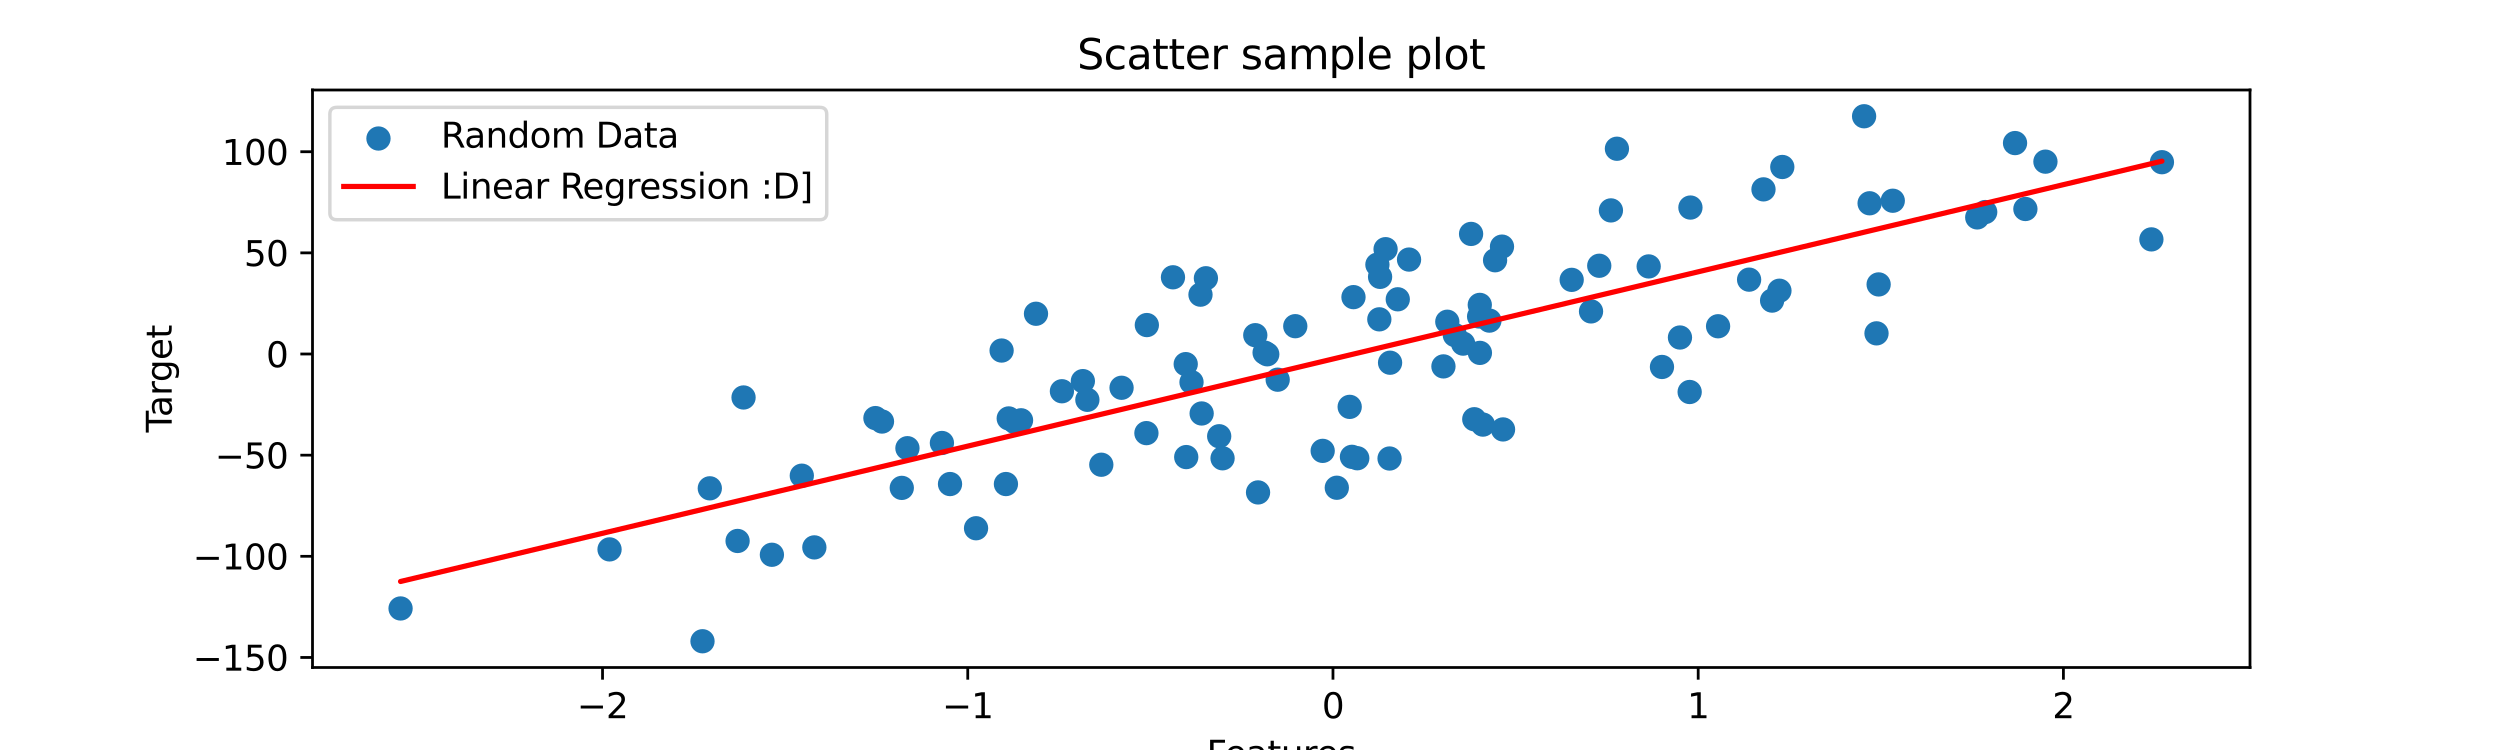 <?xml version="1.0" encoding="utf-8" standalone="no"?>
<!DOCTYPE svg PUBLIC "-//W3C//DTD SVG 1.1//EN"
  "http://www.w3.org/Graphics/SVG/1.1/DTD/svg11.dtd">
<svg xmlns:xlink="http://www.w3.org/1999/xlink" width="720pt" height="216pt" viewBox="0 0 720 216" xmlns="http://www.w3.org/2000/svg" version="1.1">
 <defs>
  <style type="text/css">*{stroke-linejoin: round; stroke-linecap: butt}</style>
 </defs>
 <g id="figure_1">
  <g id="patch_1">
   <path d="M 0 216 
L 720 216 
L 720 0 
L 0 0 
z
" style="fill: #ffffff"/>
  </g>
  <g id="axes_1">
   <g id="patch_2">
    <path d="M 90 192.24 
L 648 192.24 
L 648 25.92 
L 90 25.92 
z
" style="fill: #ffffff"/>
   </g>
   <g id="PathCollection_1">
    <defs>
     <path id="mac397ce853" d="M 0 3 
C 0.796 3 1.559 2.684 2.121 2.121 
C 2.684 1.559 3 0.796 3 0 
C 3 -0.796 2.684 -1.559 2.121 -2.121 
C 1.559 -2.684 0.796 -3 0 -3 
C -0.796 -3 -1.559 -2.684 -2.121 -2.121 
C -2.684 -1.559 -3 -0.796 -3 0 
C -3 0.796 -2.684 1.559 -2.121 2.121 
C -1.559 2.684 -0.796 3 0 3 
z
" style="stroke: #1f77b4"/>
    </defs>
    <g clip-path="url(#p00d172f956)">
     <use xlink:href="#mac397ce853" x="346.077" y="119.08" style="fill: #1f77b4; stroke: #1f77b4"/>
     <use xlink:href="#mac397ce853" x="486.622" y="112.895" style="fill: #1f77b4; stroke: #1f77b4"/>
     <use xlink:href="#mac397ce853" x="426.215" y="101.631" style="fill: #1f77b4; stroke: #1f77b4"/>
     <use xlink:href="#mac397ce853" x="298.366" y="90.363" style="fill: #1f77b4; stroke: #1f77b4"/>
     <use xlink:href="#mac397ce853" x="290.515" y="120.51" style="fill: #1f77b4; stroke: #1f77b4"/>
     <use xlink:href="#mac397ce853" x="430.583" y="74.952" style="fill: #1f77b4; stroke: #1f77b4"/>
     <use xlink:href="#mac397ce853" x="281.102" y="152.133" style="fill: #1f77b4; stroke: #1f77b4"/>
     <use xlink:href="#mac397ce853" x="428.949" y="92.335" style="fill: #1f77b4; stroke: #1f77b4"/>
     <use xlink:href="#mac397ce853" x="405.803" y="74.755" style="fill: #1f77b4; stroke: #1f77b4"/>
     <use xlink:href="#mac397ce853" x="351.126" y="125.639" style="fill: #1f77b4; stroke: #1f77b4"/>
     <use xlink:href="#mac397ce853" x="330.168" y="124.738" style="fill: #1f77b4; stroke: #1f77b4"/>
     <use xlink:href="#mac397ce853" x="397.245" y="91.969" style="fill: #1f77b4; stroke: #1f77b4"/>
     <use xlink:href="#mac397ce853" x="222.308" y="159.774" style="fill: #1f77b4; stroke: #1f77b4"/>
     <use xlink:href="#mac397ce853" x="341.635" y="131.638" style="fill: #1f77b4; stroke: #1f77b4"/>
     <use xlink:href="#mac397ce853" x="452.646" y="80.598" style="fill: #1f77b4; stroke: #1f77b4"/>
     <use xlink:href="#mac397ce853" x="507.884" y="54.537" style="fill: #1f77b4; stroke: #1f77b4"/>
     <use xlink:href="#mac397ce853" x="364.971" y="102.034" style="fill: #1f77b4; stroke: #1f77b4"/>
     <use xlink:href="#mac397ce853" x="571.74" y="61.069" style="fill: #1f77b4; stroke: #1f77b4"/>
     <use xlink:href="#mac397ce853" x="536.861" y="33.48" style="fill: #1f77b4; stroke: #1f77b4"/>
     <use xlink:href="#mac397ce853" x="311.865" y="109.761" style="fill: #1f77b4; stroke: #1f77b4"/>
     <use xlink:href="#mac397ce853" x="486.843" y="59.776" style="fill: #1f77b4; stroke: #1f77b4"/>
     <use xlink:href="#mac397ce853" x="583.312" y="60.189" style="fill: #1f77b4; stroke: #1f77b4"/>
     <use xlink:href="#mac397ce853" x="337.818" y="79.861" style="fill: #1f77b4; stroke: #1f77b4"/>
     <use xlink:href="#mac397ce853" x="416.825" y="92.661" style="fill: #1f77b4; stroke: #1f77b4"/>
     <use xlink:href="#mac397ce853" x="463.944" y="60.598" style="fill: #1f77b4; stroke: #1f77b4"/>
     <use xlink:href="#mac397ce853" x="465.675" y="42.838" style="fill: #1f77b4; stroke: #1f77b4"/>
     <use xlink:href="#mac397ce853" x="589.085" y="46.556" style="fill: #1f77b4; stroke: #1f77b4"/>
     <use xlink:href="#mac397ce853" x="418.993" y="96.495" style="fill: #1f77b4; stroke: #1f77b4"/>
     <use xlink:href="#mac397ce853" x="347.301" y="80.136" style="fill: #1f77b4; stroke: #1f77b4"/>
     <use xlink:href="#mac397ce853" x="545.119" y="57.812" style="fill: #1f77b4; stroke: #1f77b4"/>
     <use xlink:href="#mac397ce853" x="289.708" y="139.404" style="fill: #1f77b4; stroke: #1f77b4"/>
     <use xlink:href="#mac397ce853" x="323.01" y="111.679" style="fill: #1f77b4; stroke: #1f77b4"/>
     <use xlink:href="#mac397ce853" x="273.605" y="139.405" style="fill: #1f77b4; stroke: #1f77b4"/>
     <use xlink:href="#mac397ce853" x="423.672" y="67.37" style="fill: #1f77b4; stroke: #1f77b4"/>
     <use xlink:href="#mac397ce853" x="385" y="140.47" style="fill: #1f77b4; stroke: #1f77b4"/>
     <use xlink:href="#mac397ce853" x="432.573" y="71.029" style="fill: #1f77b4; stroke: #1f77b4"/>
     <use xlink:href="#mac397ce853" x="399.047" y="71.764" style="fill: #1f77b4; stroke: #1f77b4"/>
     <use xlink:href="#mac397ce853" x="341.488" y="104.868" style="fill: #1f77b4; stroke: #1f77b4"/>
     <use xlink:href="#mac397ce853" x="389.36" y="131.566" style="fill: #1f77b4; stroke: #1f77b4"/>
     <use xlink:href="#mac397ce853" x="252.123" y="120.411" style="fill: #1f77b4; stroke: #1f77b4"/>
     <use xlink:href="#mac397ce853" x="494.807" y="93.963" style="fill: #1f77b4; stroke: #1f77b4"/>
     <use xlink:href="#mac397ce853" x="425.986" y="91.146" style="fill: #1f77b4; stroke: #1f77b4"/>
     <use xlink:href="#mac397ce853" x="204.424" y="140.637" style="fill: #1f77b4; stroke: #1f77b4"/>
     <use xlink:href="#mac397ce853" x="619.601" y="68.944" style="fill: #1f77b4; stroke: #1f77b4"/>
     <use xlink:href="#mac397ce853" x="402.558" y="86.197" style="fill: #1f77b4; stroke: #1f77b4"/>
     <use xlink:href="#mac397ce853" x="362.317" y="141.818" style="fill: #1f77b4; stroke: #1f77b4"/>
     <use xlink:href="#mac397ce853" x="513.302" y="48.092" style="fill: #1f77b4; stroke: #1f77b4"/>
     <use xlink:href="#mac397ce853" x="294.059" y="121.042" style="fill: #1f77b4; stroke: #1f77b4"/>
     <use xlink:href="#mac397ce853" x="569.445" y="62.614" style="fill: #1f77b4; stroke: #1f77b4"/>
     <use xlink:href="#mac397ce853" x="427.084" y="122.284" style="fill: #1f77b4; stroke: #1f77b4"/>
     <use xlink:href="#mac397ce853" x="288.463" y="100.953" style="fill: #1f77b4; stroke: #1f77b4"/>
     <use xlink:href="#mac397ce853" x="234.533" y="157.649" style="fill: #1f77b4; stroke: #1f77b4"/>
     <use xlink:href="#mac397ce853" x="432.876" y="123.677" style="fill: #1f77b4; stroke: #1f77b4"/>
     <use xlink:href="#mac397ce853" x="478.648" y="105.685" style="fill: #1f77b4; stroke: #1f77b4"/>
     <use xlink:href="#mac397ce853" x="503.742" y="80.539" style="fill: #1f77b4; stroke: #1f77b4"/>
     <use xlink:href="#mac397ce853" x="426.178" y="87.81" style="fill: #1f77b4; stroke: #1f77b4"/>
     <use xlink:href="#mac397ce853" x="424.592" y="120.737" style="fill: #1f77b4; stroke: #1f77b4"/>
     <use xlink:href="#mac397ce853" x="202.32" y="184.68" style="fill: #1f77b4; stroke: #1f77b4"/>
     <use xlink:href="#mac397ce853" x="538.448" y="58.544" style="fill: #1f77b4; stroke: #1f77b4"/>
     <use xlink:href="#mac397ce853" x="364.207" y="101.559" style="fill: #1f77b4; stroke: #1f77b4"/>
     <use xlink:href="#mac397ce853" x="292.302" y="121.568" style="fill: #1f77b4; stroke: #1f77b4"/>
     <use xlink:href="#mac397ce853" x="415.711" y="105.522" style="fill: #1f77b4; stroke: #1f77b4"/>
     <use xlink:href="#mac397ce853" x="510.366" y="86.57" style="fill: #1f77b4; stroke: #1f77b4"/>
     <use xlink:href="#mac397ce853" x="175.549" y="158.225" style="fill: #1f77b4; stroke: #1f77b4"/>
     <use xlink:href="#mac397ce853" x="115.364" y="175.237" style="fill: #1f77b4; stroke: #1f77b4"/>
     <use xlink:href="#mac397ce853" x="230.921" y="136.999" style="fill: #1f77b4; stroke: #1f77b4"/>
     <use xlink:href="#mac397ce853" x="380.932" y="129.85" style="fill: #1f77b4; stroke: #1f77b4"/>
     <use xlink:href="#mac397ce853" x="400.194" y="132.051" style="fill: #1f77b4; stroke: #1f77b4"/>
     <use xlink:href="#mac397ce853" x="512.477" y="83.729" style="fill: #1f77b4; stroke: #1f77b4"/>
     <use xlink:href="#mac397ce853" x="580.332" y="41.204" style="fill: #1f77b4; stroke: #1f77b4"/>
     <use xlink:href="#mac397ce853" x="622.636" y="46.713" style="fill: #1f77b4; stroke: #1f77b4"/>
     <use xlink:href="#mac397ce853" x="305.832" y="112.679" style="fill: #1f77b4; stroke: #1f77b4"/>
     <use xlink:href="#mac397ce853" x="390.892" y="131.973" style="fill: #1f77b4; stroke: #1f77b4"/>
     <use xlink:href="#mac397ce853" x="541.048" y="81.916" style="fill: #1f77b4; stroke: #1f77b4"/>
     <use xlink:href="#mac397ce853" x="313.164" y="115.147" style="fill: #1f77b4; stroke: #1f77b4"/>
     <use xlink:href="#mac397ce853" x="212.426" y="155.798" style="fill: #1f77b4; stroke: #1f77b4"/>
     <use xlink:href="#mac397ce853" x="397.463" y="79.736" style="fill: #1f77b4; stroke: #1f77b4"/>
     <use xlink:href="#mac397ce853" x="483.829" y="97.203" style="fill: #1f77b4; stroke: #1f77b4"/>
     <use xlink:href="#mac397ce853" x="540.435" y="96.006" style="fill: #1f77b4; stroke: #1f77b4"/>
     <use xlink:href="#mac397ce853" x="389.803" y="85.573" style="fill: #1f77b4; stroke: #1f77b4"/>
     <use xlink:href="#mac397ce853" x="474.82" y="76.73" style="fill: #1f77b4; stroke: #1f77b4"/>
     <use xlink:href="#mac397ce853" x="458.216" y="89.687" style="fill: #1f77b4; stroke: #1f77b4"/>
     <use xlink:href="#mac397ce853" x="367.976" y="109.352" style="fill: #1f77b4; stroke: #1f77b4"/>
     <use xlink:href="#mac397ce853" x="271.27" y="127.579" style="fill: #1f77b4; stroke: #1f77b4"/>
     <use xlink:href="#mac397ce853" x="373.039" y="93.942" style="fill: #1f77b4; stroke: #1f77b4"/>
     <use xlink:href="#mac397ce853" x="352.099" y="131.988" style="fill: #1f77b4; stroke: #1f77b4"/>
     <use xlink:href="#mac397ce853" x="343.155" y="110.078" style="fill: #1f77b4; stroke: #1f77b4"/>
     <use xlink:href="#mac397ce853" x="460.584" y="76.539" style="fill: #1f77b4; stroke: #1f77b4"/>
     <use xlink:href="#mac397ce853" x="396.694" y="76.223" style="fill: #1f77b4; stroke: #1f77b4"/>
     <use xlink:href="#mac397ce853" x="330.289" y="93.618" style="fill: #1f77b4; stroke: #1f77b4"/>
     <use xlink:href="#mac397ce853" x="254.013" y="121.401" style="fill: #1f77b4; stroke: #1f77b4"/>
     <use xlink:href="#mac397ce853" x="361.519" y="96.532" style="fill: #1f77b4; stroke: #1f77b4"/>
     <use xlink:href="#mac397ce853" x="317.176" y="133.844" style="fill: #1f77b4; stroke: #1f77b4"/>
     <use xlink:href="#mac397ce853" x="400.341" y="104.462" style="fill: #1f77b4; stroke: #1f77b4"/>
     <use xlink:href="#mac397ce853" x="388.709" y="117.18" style="fill: #1f77b4; stroke: #1f77b4"/>
     <use xlink:href="#mac397ce853" x="261.341" y="129.081" style="fill: #1f77b4; stroke: #1f77b4"/>
     <use xlink:href="#mac397ce853" x="345.741" y="84.863" style="fill: #1f77b4; stroke: #1f77b4"/>
     <use xlink:href="#mac397ce853" x="421.38" y="98.963" style="fill: #1f77b4; stroke: #1f77b4"/>
     <use xlink:href="#mac397ce853" x="214.141" y="114.474" style="fill: #1f77b4; stroke: #1f77b4"/>
     <use xlink:href="#mac397ce853" x="259.713" y="140.512" style="fill: #1f77b4; stroke: #1f77b4"/>
    </g>
   </g>
   <g id="matplotlib.axis_1">
    <g id="xtick_1">
     <g id="line2d_1">
      <defs>
       <path id="m1c0a48e185" d="M 0 0 
L 0 3.5 
" style="stroke: #000000; stroke-width: 0.8"/>
      </defs>
      <g>
       <use xlink:href="#m1c0a48e185" x="173.529" y="192.24" style="stroke: #000000; stroke-width: 0.8"/>
      </g>
     </g>
     <g id="text_1">
      <!-- −2 -->
      <g transform="translate(166.158 206.838) scale(0.1 -0.1)">
       <defs>
        <path id="DejaVuSans-2212" d="M 678 2272 
L 4684 2272 
L 4684 1741 
L 678 1741 
L 678 2272 
z
" transform="scale(0.016)"/>
        <path id="DejaVuSans-32" d="M 1228 531 
L 3431 531 
L 3431 0 
L 469 0 
L 469 531 
Q 828 903 1448 1529 
Q 2069 2156 2228 2338 
Q 2531 2678 2651 2914 
Q 2772 3150 2772 3378 
Q 2772 3750 2511 3984 
Q 2250 4219 1831 4219 
Q 1534 4219 1204 4116 
Q 875 4013 500 3803 
L 500 4441 
Q 881 4594 1212 4672 
Q 1544 4750 1819 4750 
Q 2544 4750 2975 4387 
Q 3406 4025 3406 3419 
Q 3406 3131 3298 2873 
Q 3191 2616 2906 2266 
Q 2828 2175 2409 1742 
Q 1991 1309 1228 531 
z
" transform="scale(0.016)"/>
       </defs>
       <use xlink:href="#DejaVuSans-2212"/>
       <use xlink:href="#DejaVuSans-32" x="83.789"/>
      </g>
     </g>
    </g>
    <g id="xtick_2">
     <g id="line2d_2">
      <g>
       <use xlink:href="#m1c0a48e185" x="278.712" y="192.24" style="stroke: #000000; stroke-width: 0.8"/>
      </g>
     </g>
     <g id="text_2">
      <!-- −1 -->
      <g transform="translate(271.341 206.838) scale(0.1 -0.1)">
       <defs>
        <path id="DejaVuSans-31" d="M 794 531 
L 1825 531 
L 1825 4091 
L 703 3866 
L 703 4441 
L 1819 4666 
L 2450 4666 
L 2450 531 
L 3481 531 
L 3481 0 
L 794 0 
L 794 531 
z
" transform="scale(0.016)"/>
       </defs>
       <use xlink:href="#DejaVuSans-2212"/>
       <use xlink:href="#DejaVuSans-31" x="83.789"/>
      </g>
     </g>
    </g>
    <g id="xtick_3">
     <g id="line2d_3">
      <g>
       <use xlink:href="#m1c0a48e185" x="383.896" y="192.24" style="stroke: #000000; stroke-width: 0.8"/>
      </g>
     </g>
     <g id="text_3">
      <!-- 0 -->
      <g transform="translate(380.715 206.838) scale(0.1 -0.1)">
       <defs>
        <path id="DejaVuSans-30" d="M 2034 4250 
Q 1547 4250 1301 3770 
Q 1056 3291 1056 2328 
Q 1056 1369 1301 889 
Q 1547 409 2034 409 
Q 2525 409 2770 889 
Q 3016 1369 3016 2328 
Q 3016 3291 2770 3770 
Q 2525 4250 2034 4250 
z
M 2034 4750 
Q 2819 4750 3233 4129 
Q 3647 3509 3647 2328 
Q 3647 1150 3233 529 
Q 2819 -91 2034 -91 
Q 1250 -91 836 529 
Q 422 1150 422 2328 
Q 422 3509 836 4129 
Q 1250 4750 2034 4750 
z
" transform="scale(0.016)"/>
       </defs>
       <use xlink:href="#DejaVuSans-30"/>
      </g>
     </g>
    </g>
    <g id="xtick_4">
     <g id="line2d_4">
      <g>
       <use xlink:href="#m1c0a48e185" x="489.079" y="192.24" style="stroke: #000000; stroke-width: 0.8"/>
      </g>
     </g>
     <g id="text_4">
      <!-- 1 -->
      <g transform="translate(485.898 206.838) scale(0.1 -0.1)">
       <use xlink:href="#DejaVuSans-31"/>
      </g>
     </g>
    </g>
    <g id="xtick_5">
     <g id="line2d_5">
      <g>
       <use xlink:href="#m1c0a48e185" x="594.263" y="192.24" style="stroke: #000000; stroke-width: 0.8"/>
      </g>
     </g>
     <g id="text_5">
      <!-- 2 -->
      <g transform="translate(591.081 206.838) scale(0.1 -0.1)">
       <use xlink:href="#DejaVuSans-32"/>
      </g>
     </g>
    </g>
    <g id="text_6">
     <!-- Features -->
     <g transform="translate(347.505 220.517) scale(0.1 -0.1)">
      <defs>
       <path id="DejaVuSans-46" d="M 628 4666 
L 3309 4666 
L 3309 4134 
L 1259 4134 
L 1259 2759 
L 3109 2759 
L 3109 2228 
L 1259 2228 
L 1259 0 
L 628 0 
L 628 4666 
z
" transform="scale(0.016)"/>
       <path id="DejaVuSans-65" d="M 3597 1894 
L 3597 1613 
L 953 1613 
Q 991 1019 1311 708 
Q 1631 397 2203 397 
Q 2534 397 2845 478 
Q 3156 559 3463 722 
L 3463 178 
Q 3153 47 2828 -22 
Q 2503 -91 2169 -91 
Q 1331 -91 842 396 
Q 353 884 353 1716 
Q 353 2575 817 3079 
Q 1281 3584 2069 3584 
Q 2775 3584 3186 3129 
Q 3597 2675 3597 1894 
z
M 3022 2063 
Q 3016 2534 2758 2815 
Q 2500 3097 2075 3097 
Q 1594 3097 1305 2825 
Q 1016 2553 972 2059 
L 3022 2063 
z
" transform="scale(0.016)"/>
       <path id="DejaVuSans-61" d="M 2194 1759 
Q 1497 1759 1228 1600 
Q 959 1441 959 1056 
Q 959 750 1161 570 
Q 1363 391 1709 391 
Q 2188 391 2477 730 
Q 2766 1069 2766 1631 
L 2766 1759 
L 2194 1759 
z
M 3341 1997 
L 3341 0 
L 2766 0 
L 2766 531 
Q 2569 213 2275 61 
Q 1981 -91 1556 -91 
Q 1019 -91 701 211 
Q 384 513 384 1019 
Q 384 1609 779 1909 
Q 1175 2209 1959 2209 
L 2766 2209 
L 2766 2266 
Q 2766 2663 2505 2880 
Q 2244 3097 1772 3097 
Q 1472 3097 1187 3025 
Q 903 2953 641 2809 
L 641 3341 
Q 956 3463 1253 3523 
Q 1550 3584 1831 3584 
Q 2591 3584 2966 3190 
Q 3341 2797 3341 1997 
z
" transform="scale(0.016)"/>
       <path id="DejaVuSans-74" d="M 1172 4494 
L 1172 3500 
L 2356 3500 
L 2356 3053 
L 1172 3053 
L 1172 1153 
Q 1172 725 1289 603 
Q 1406 481 1766 481 
L 2356 481 
L 2356 0 
L 1766 0 
Q 1100 0 847 248 
Q 594 497 594 1153 
L 594 3053 
L 172 3053 
L 172 3500 
L 594 3500 
L 594 4494 
L 1172 4494 
z
" transform="scale(0.016)"/>
       <path id="DejaVuSans-75" d="M 544 1381 
L 544 3500 
L 1119 3500 
L 1119 1403 
Q 1119 906 1312 657 
Q 1506 409 1894 409 
Q 2359 409 2629 706 
Q 2900 1003 2900 1516 
L 2900 3500 
L 3475 3500 
L 3475 0 
L 2900 0 
L 2900 538 
Q 2691 219 2414 64 
Q 2138 -91 1772 -91 
Q 1169 -91 856 284 
Q 544 659 544 1381 
z
M 1991 3584 
L 1991 3584 
z
" transform="scale(0.016)"/>
       <path id="DejaVuSans-72" d="M 2631 2963 
Q 2534 3019 2420 3045 
Q 2306 3072 2169 3072 
Q 1681 3072 1420 2755 
Q 1159 2438 1159 1844 
L 1159 0 
L 581 0 
L 581 3500 
L 1159 3500 
L 1159 2956 
Q 1341 3275 1631 3429 
Q 1922 3584 2338 3584 
Q 2397 3584 2469 3576 
Q 2541 3569 2628 3553 
L 2631 2963 
z
" transform="scale(0.016)"/>
       <path id="DejaVuSans-73" d="M 2834 3397 
L 2834 2853 
Q 2591 2978 2328 3040 
Q 2066 3103 1784 3103 
Q 1356 3103 1142 2972 
Q 928 2841 928 2578 
Q 928 2378 1081 2264 
Q 1234 2150 1697 2047 
L 1894 2003 
Q 2506 1872 2764 1633 
Q 3022 1394 3022 966 
Q 3022 478 2636 193 
Q 2250 -91 1575 -91 
Q 1294 -91 989 -36 
Q 684 19 347 128 
L 347 722 
Q 666 556 975 473 
Q 1284 391 1588 391 
Q 1994 391 2212 530 
Q 2431 669 2431 922 
Q 2431 1156 2273 1281 
Q 2116 1406 1581 1522 
L 1381 1569 
Q 847 1681 609 1914 
Q 372 2147 372 2553 
Q 372 3047 722 3315 
Q 1072 3584 1716 3584 
Q 2034 3584 2315 3537 
Q 2597 3491 2834 3397 
z
" transform="scale(0.016)"/>
      </defs>
      <use xlink:href="#DejaVuSans-46"/>
      <use xlink:href="#DejaVuSans-65" x="52.02"/>
      <use xlink:href="#DejaVuSans-61" x="113.543"/>
      <use xlink:href="#DejaVuSans-74" x="174.822"/>
      <use xlink:href="#DejaVuSans-75" x="214.031"/>
      <use xlink:href="#DejaVuSans-72" x="277.41"/>
      <use xlink:href="#DejaVuSans-65" x="316.273"/>
      <use xlink:href="#DejaVuSans-73" x="377.797"/>
     </g>
    </g>
   </g>
   <g id="matplotlib.axis_2">
    <g id="ytick_1">
     <g id="line2d_6">
      <defs>
       <path id="m54055c556a" d="M 0 0 
L -3.5 0 
" style="stroke: #000000; stroke-width: 0.8"/>
      </defs>
      <g>
       <use xlink:href="#m54055c556a" x="90" y="189.344" style="stroke: #000000; stroke-width: 0.8"/>
      </g>
     </g>
     <g id="text_7">
      <!-- −150 -->
      <g transform="translate(55.533 193.144) scale(0.1 -0.1)">
       <defs>
        <path id="DejaVuSans-35" d="M 691 4666 
L 3169 4666 
L 3169 4134 
L 1269 4134 
L 1269 2991 
Q 1406 3038 1543 3061 
Q 1681 3084 1819 3084 
Q 2600 3084 3056 2656 
Q 3513 2228 3513 1497 
Q 3513 744 3044 326 
Q 2575 -91 1722 -91 
Q 1428 -91 1123 -41 
Q 819 9 494 109 
L 494 744 
Q 775 591 1075 516 
Q 1375 441 1709 441 
Q 2250 441 2565 725 
Q 2881 1009 2881 1497 
Q 2881 1984 2565 2268 
Q 2250 2553 1709 2553 
Q 1456 2553 1204 2497 
Q 953 2441 691 2322 
L 691 4666 
z
" transform="scale(0.016)"/>
       </defs>
       <use xlink:href="#DejaVuSans-2212"/>
       <use xlink:href="#DejaVuSans-31" x="83.789"/>
       <use xlink:href="#DejaVuSans-35" x="147.412"/>
       <use xlink:href="#DejaVuSans-30" x="211.035"/>
      </g>
     </g>
    </g>
    <g id="ytick_2">
     <g id="line2d_7">
      <g>
       <use xlink:href="#m54055c556a" x="90" y="160.216" style="stroke: #000000; stroke-width: 0.8"/>
      </g>
     </g>
     <g id="text_8">
      <!-- −100 -->
      <g transform="translate(55.533 164.015) scale(0.1 -0.1)">
       <use xlink:href="#DejaVuSans-2212"/>
       <use xlink:href="#DejaVuSans-31" x="83.789"/>
       <use xlink:href="#DejaVuSans-30" x="147.412"/>
       <use xlink:href="#DejaVuSans-30" x="211.035"/>
      </g>
     </g>
    </g>
    <g id="ytick_3">
     <g id="line2d_8">
      <g>
       <use xlink:href="#m54055c556a" x="90" y="131.088" style="stroke: #000000; stroke-width: 0.8"/>
      </g>
     </g>
     <g id="text_9">
      <!-- −50 -->
      <g transform="translate(61.895 134.887) scale(0.1 -0.1)">
       <use xlink:href="#DejaVuSans-2212"/>
       <use xlink:href="#DejaVuSans-35" x="83.789"/>
       <use xlink:href="#DejaVuSans-30" x="147.412"/>
      </g>
     </g>
    </g>
    <g id="ytick_4">
     <g id="line2d_9">
      <g>
       <use xlink:href="#m54055c556a" x="90" y="101.959" style="stroke: #000000; stroke-width: 0.8"/>
      </g>
     </g>
     <g id="text_10">
      <!-- 0 -->
      <g transform="translate(76.638 105.758) scale(0.1 -0.1)">
       <use xlink:href="#DejaVuSans-30"/>
      </g>
     </g>
    </g>
    <g id="ytick_5">
     <g id="line2d_10">
      <g>
       <use xlink:href="#m54055c556a" x="90" y="72.831" style="stroke: #000000; stroke-width: 0.8"/>
      </g>
     </g>
     <g id="text_11">
      <!-- 50 -->
      <g transform="translate(70.275 76.63) scale(0.1 -0.1)">
       <use xlink:href="#DejaVuSans-35"/>
       <use xlink:href="#DejaVuSans-30" x="63.623"/>
      </g>
     </g>
    </g>
    <g id="ytick_6">
     <g id="line2d_11">
      <g>
       <use xlink:href="#m54055c556a" x="90" y="43.703" style="stroke: #000000; stroke-width: 0.8"/>
      </g>
     </g>
     <g id="text_12">
      <!-- 100 -->
      <g transform="translate(63.913 47.502) scale(0.1 -0.1)">
       <use xlink:href="#DejaVuSans-31"/>
       <use xlink:href="#DejaVuSans-30" x="63.623"/>
       <use xlink:href="#DejaVuSans-30" x="127.246"/>
      </g>
     </g>
    </g>
    <g id="text_13">
     <!-- Target -->
     <g transform="translate(49.453 124.552) rotate(-90) scale(0.1 -0.1)">
      <defs>
       <path id="DejaVuSans-54" d="M -19 4666 
L 3928 4666 
L 3928 4134 
L 2272 4134 
L 2272 0 
L 1638 0 
L 1638 4134 
L -19 4134 
L -19 4666 
z
" transform="scale(0.016)"/>
       <path id="DejaVuSans-67" d="M 2906 1791 
Q 2906 2416 2648 2759 
Q 2391 3103 1925 3103 
Q 1463 3103 1205 2759 
Q 947 2416 947 1791 
Q 947 1169 1205 825 
Q 1463 481 1925 481 
Q 2391 481 2648 825 
Q 2906 1169 2906 1791 
z
M 3481 434 
Q 3481 -459 3084 -895 
Q 2688 -1331 1869 -1331 
Q 1566 -1331 1297 -1286 
Q 1028 -1241 775 -1147 
L 775 -588 
Q 1028 -725 1275 -790 
Q 1522 -856 1778 -856 
Q 2344 -856 2625 -561 
Q 2906 -266 2906 331 
L 2906 616 
Q 2728 306 2450 153 
Q 2172 0 1784 0 
Q 1141 0 747 490 
Q 353 981 353 1791 
Q 353 2603 747 3093 
Q 1141 3584 1784 3584 
Q 2172 3584 2450 3431 
Q 2728 3278 2906 2969 
L 2906 3500 
L 3481 3500 
L 3481 434 
z
" transform="scale(0.016)"/>
      </defs>
      <use xlink:href="#DejaVuSans-54"/>
      <use xlink:href="#DejaVuSans-61" x="44.584"/>
      <use xlink:href="#DejaVuSans-72" x="105.863"/>
      <use xlink:href="#DejaVuSans-67" x="145.227"/>
      <use xlink:href="#DejaVuSans-65" x="208.703"/>
      <use xlink:href="#DejaVuSans-74" x="270.227"/>
     </g>
    </g>
   </g>
   <g id="line2d_12">
    <path d="M 346.077 112.407 
L 486.622 78.867 
L 426.215 93.283 
L 298.366 123.793 
L 290.515 125.667 
L 430.583 92.241 
L 281.102 127.913 
L 428.949 92.631 
L 405.803 98.154 
L 351.126 111.203 
L 330.168 116.204 
L 397.245 100.197 
L 222.308 141.944 
L 341.635 113.467 
L 452.646 86.976 
L 507.884 73.793 
L 364.971 107.899 
L 571.74 58.555 
L 536.861 66.878 
L 311.865 120.572 
L 486.843 78.815 
L 583.312 55.793 
L 337.818 114.378 
L 416.825 95.524 
L 463.944 84.279 
L 465.675 83.866 
L 589.085 54.415 
L 418.993 95.007 
L 347.301 112.115 
L 545.119 64.908 
L 289.708 125.86 
L 323.01 117.912 
L 273.605 129.702 
L 423.672 93.89 
L 385 103.119 
L 432.573 91.766 
L 399.047 99.767 
L 341.488 113.502 
L 389.36 102.078 
L 252.123 134.829 
L 494.807 76.914 
L 425.986 93.338 
L 204.424 146.212 
L 619.601 47.133 
L 402.558 98.929 
L 362.317 108.532 
L 513.302 72.5 
L 294.059 124.821 
L 569.445 59.102 
L 427.084 93.076 
L 288.463 126.157 
L 234.533 139.026 
L 432.876 91.693 
L 478.648 80.77 
L 503.742 74.782 
L 426.178 93.292 
L 424.592 93.67 
L 202.32 146.714 
L 538.448 66.499 
L 364.207 108.081 
L 292.302 125.24 
L 415.711 95.79 
L 510.366 73.201 
L 175.549 153.103 
L 115.364 167.465 
L 230.921 139.889 
L 380.932 104.09 
L 400.194 99.493 
L 512.477 72.697 
L 580.332 56.504 
L 622.636 46.409 
L 305.832 122.011 
L 390.892 101.713 
L 541.048 65.879 
L 313.164 120.262 
L 212.426 144.302 
L 397.463 100.145 
L 483.829 79.534 
L 540.435 66.025 
L 389.803 101.972 
L 474.82 81.684 
L 458.216 85.646 
L 367.976 107.181 
L 271.27 130.259 
L 373.039 105.973 
L 352.099 110.97 
L 343.155 113.105 
L 460.584 85.081 
L 396.694 100.328 
L 330.289 116.175 
L 254.013 134.378 
L 361.519 108.722 
L 317.176 119.304 
L 400.341 99.458 
L 388.709 102.234 
L 261.341 132.629 
L 345.741 112.487 
L 421.38 94.437 
L 214.141 143.893 
L 259.713 133.018 
" clip-path="url(#p00d172f956)" style="fill: none; stroke: #ff0000; stroke-width: 1.5; stroke-linecap: square"/>
   </g>
   <g id="patch_3">
    <path d="M 90 192.24 
L 90 25.92 
" style="fill: none; stroke: #000000; stroke-width: 0.8; stroke-linejoin: miter; stroke-linecap: square"/>
   </g>
   <g id="patch_4">
    <path d="M 648 192.24 
L 648 25.92 
" style="fill: none; stroke: #000000; stroke-width: 0.8; stroke-linejoin: miter; stroke-linecap: square"/>
   </g>
   <g id="patch_5">
    <path d="M 90 192.24 
L 648 192.24 
" style="fill: none; stroke: #000000; stroke-width: 0.8; stroke-linejoin: miter; stroke-linecap: square"/>
   </g>
   <g id="patch_6">
    <path d="M 90 25.92 
L 648 25.92 
" style="fill: none; stroke: #000000; stroke-width: 0.8; stroke-linejoin: miter; stroke-linecap: square"/>
   </g>
   <g id="text_14">
    <!-- Scatter sample plot -->
    <g transform="translate(310.224 19.92) scale(0.12 -0.12)">
     <defs>
      <path id="DejaVuSans-53" d="M 3425 4513 
L 3425 3897 
Q 3066 4069 2747 4153 
Q 2428 4238 2131 4238 
Q 1616 4238 1336 4038 
Q 1056 3838 1056 3469 
Q 1056 3159 1242 3001 
Q 1428 2844 1947 2747 
L 2328 2669 
Q 3034 2534 3370 2195 
Q 3706 1856 3706 1288 
Q 3706 609 3251 259 
Q 2797 -91 1919 -91 
Q 1588 -91 1214 -16 
Q 841 59 441 206 
L 441 856 
Q 825 641 1194 531 
Q 1563 422 1919 422 
Q 2459 422 2753 634 
Q 3047 847 3047 1241 
Q 3047 1584 2836 1778 
Q 2625 1972 2144 2069 
L 1759 2144 
Q 1053 2284 737 2584 
Q 422 2884 422 3419 
Q 422 4038 858 4394 
Q 1294 4750 2059 4750 
Q 2388 4750 2728 4690 
Q 3069 4631 3425 4513 
z
" transform="scale(0.016)"/>
      <path id="DejaVuSans-63" d="M 3122 3366 
L 3122 2828 
Q 2878 2963 2633 3030 
Q 2388 3097 2138 3097 
Q 1578 3097 1268 2742 
Q 959 2388 959 1747 
Q 959 1106 1268 751 
Q 1578 397 2138 397 
Q 2388 397 2633 464 
Q 2878 531 3122 666 
L 3122 134 
Q 2881 22 2623 -34 
Q 2366 -91 2075 -91 
Q 1284 -91 818 406 
Q 353 903 353 1747 
Q 353 2603 823 3093 
Q 1294 3584 2113 3584 
Q 2378 3584 2631 3529 
Q 2884 3475 3122 3366 
z
" transform="scale(0.016)"/>
      <path id="DejaVuSans-20" transform="scale(0.016)"/>
      <path id="DejaVuSans-6d" d="M 3328 2828 
Q 3544 3216 3844 3400 
Q 4144 3584 4550 3584 
Q 5097 3584 5394 3201 
Q 5691 2819 5691 2113 
L 5691 0 
L 5113 0 
L 5113 2094 
Q 5113 2597 4934 2840 
Q 4756 3084 4391 3084 
Q 3944 3084 3684 2787 
Q 3425 2491 3425 1978 
L 3425 0 
L 2847 0 
L 2847 2094 
Q 2847 2600 2669 2842 
Q 2491 3084 2119 3084 
Q 1678 3084 1418 2786 
Q 1159 2488 1159 1978 
L 1159 0 
L 581 0 
L 581 3500 
L 1159 3500 
L 1159 2956 
Q 1356 3278 1631 3431 
Q 1906 3584 2284 3584 
Q 2666 3584 2933 3390 
Q 3200 3197 3328 2828 
z
" transform="scale(0.016)"/>
      <path id="DejaVuSans-70" d="M 1159 525 
L 1159 -1331 
L 581 -1331 
L 581 3500 
L 1159 3500 
L 1159 2969 
Q 1341 3281 1617 3432 
Q 1894 3584 2278 3584 
Q 2916 3584 3314 3078 
Q 3713 2572 3713 1747 
Q 3713 922 3314 415 
Q 2916 -91 2278 -91 
Q 1894 -91 1617 61 
Q 1341 213 1159 525 
z
M 3116 1747 
Q 3116 2381 2855 2742 
Q 2594 3103 2138 3103 
Q 1681 3103 1420 2742 
Q 1159 2381 1159 1747 
Q 1159 1113 1420 752 
Q 1681 391 2138 391 
Q 2594 391 2855 752 
Q 3116 1113 3116 1747 
z
" transform="scale(0.016)"/>
      <path id="DejaVuSans-6c" d="M 603 4863 
L 1178 4863 
L 1178 0 
L 603 0 
L 603 4863 
z
" transform="scale(0.016)"/>
      <path id="DejaVuSans-6f" d="M 1959 3097 
Q 1497 3097 1228 2736 
Q 959 2375 959 1747 
Q 959 1119 1226 758 
Q 1494 397 1959 397 
Q 2419 397 2687 759 
Q 2956 1122 2956 1747 
Q 2956 2369 2687 2733 
Q 2419 3097 1959 3097 
z
M 1959 3584 
Q 2709 3584 3137 3096 
Q 3566 2609 3566 1747 
Q 3566 888 3137 398 
Q 2709 -91 1959 -91 
Q 1206 -91 779 398 
Q 353 888 353 1747 
Q 353 2609 779 3096 
Q 1206 3584 1959 3584 
z
" transform="scale(0.016)"/>
     </defs>
     <use xlink:href="#DejaVuSans-53"/>
     <use xlink:href="#DejaVuSans-63" x="63.477"/>
     <use xlink:href="#DejaVuSans-61" x="118.457"/>
     <use xlink:href="#DejaVuSans-74" x="179.736"/>
     <use xlink:href="#DejaVuSans-74" x="218.945"/>
     <use xlink:href="#DejaVuSans-65" x="258.154"/>
     <use xlink:href="#DejaVuSans-72" x="319.678"/>
     <use xlink:href="#DejaVuSans-20" x="360.791"/>
     <use xlink:href="#DejaVuSans-73" x="392.578"/>
     <use xlink:href="#DejaVuSans-61" x="444.678"/>
     <use xlink:href="#DejaVuSans-6d" x="505.957"/>
     <use xlink:href="#DejaVuSans-70" x="603.369"/>
     <use xlink:href="#DejaVuSans-6c" x="666.846"/>
     <use xlink:href="#DejaVuSans-65" x="694.629"/>
     <use xlink:href="#DejaVuSans-20" x="756.152"/>
     <use xlink:href="#DejaVuSans-70" x="787.939"/>
     <use xlink:href="#DejaVuSans-6c" x="851.416"/>
     <use xlink:href="#DejaVuSans-6f" x="879.199"/>
     <use xlink:href="#DejaVuSans-74" x="940.381"/>
    </g>
   </g>
   <g id="legend_1">
    <g id="patch_7">
     <path d="M 97 63.276 
L 236.098 63.276 
Q 238.098 63.276 238.098 61.276 
L 238.098 32.92 
Q 238.098 30.92 236.098 30.92 
L 97 30.92 
Q 95 30.92 95 32.92 
L 95 61.276 
Q 95 63.276 97 63.276 
z
" style="fill: #ffffff; opacity: 0.8; stroke: #cccccc; stroke-linejoin: miter"/>
    </g>
    <g id="PathCollection_2">
     <g>
      <use xlink:href="#mac397ce853" x="109" y="39.893" style="fill: #1f77b4; stroke: #1f77b4"/>
     </g>
    </g>
    <g id="text_15">
     <!-- Random Data -->
     <g transform="translate(127 42.518) scale(0.1 -0.1)">
      <defs>
       <path id="DejaVuSans-52" d="M 2841 2188 
Q 3044 2119 3236 1894 
Q 3428 1669 3622 1275 
L 4263 0 
L 3584 0 
L 2988 1197 
Q 2756 1666 2539 1819 
Q 2322 1972 1947 1972 
L 1259 1972 
L 1259 0 
L 628 0 
L 628 4666 
L 2053 4666 
Q 2853 4666 3247 4331 
Q 3641 3997 3641 3322 
Q 3641 2881 3436 2590 
Q 3231 2300 2841 2188 
z
M 1259 4147 
L 1259 2491 
L 2053 2491 
Q 2509 2491 2742 2702 
Q 2975 2913 2975 3322 
Q 2975 3731 2742 3939 
Q 2509 4147 2053 4147 
L 1259 4147 
z
" transform="scale(0.016)"/>
       <path id="DejaVuSans-6e" d="M 3513 2113 
L 3513 0 
L 2938 0 
L 2938 2094 
Q 2938 2591 2744 2837 
Q 2550 3084 2163 3084 
Q 1697 3084 1428 2787 
Q 1159 2491 1159 1978 
L 1159 0 
L 581 0 
L 581 3500 
L 1159 3500 
L 1159 2956 
Q 1366 3272 1645 3428 
Q 1925 3584 2291 3584 
Q 2894 3584 3203 3211 
Q 3513 2838 3513 2113 
z
" transform="scale(0.016)"/>
       <path id="DejaVuSans-64" d="M 2906 2969 
L 2906 4863 
L 3481 4863 
L 3481 0 
L 2906 0 
L 2906 525 
Q 2725 213 2448 61 
Q 2172 -91 1784 -91 
Q 1150 -91 751 415 
Q 353 922 353 1747 
Q 353 2572 751 3078 
Q 1150 3584 1784 3584 
Q 2172 3584 2448 3432 
Q 2725 3281 2906 2969 
z
M 947 1747 
Q 947 1113 1208 752 
Q 1469 391 1925 391 
Q 2381 391 2643 752 
Q 2906 1113 2906 1747 
Q 2906 2381 2643 2742 
Q 2381 3103 1925 3103 
Q 1469 3103 1208 2742 
Q 947 2381 947 1747 
z
" transform="scale(0.016)"/>
       <path id="DejaVuSans-44" d="M 1259 4147 
L 1259 519 
L 2022 519 
Q 2988 519 3436 956 
Q 3884 1394 3884 2338 
Q 3884 3275 3436 3711 
Q 2988 4147 2022 4147 
L 1259 4147 
z
M 628 4666 
L 1925 4666 
Q 3281 4666 3915 4102 
Q 4550 3538 4550 2338 
Q 4550 1131 3912 565 
Q 3275 0 1925 0 
L 628 0 
L 628 4666 
z
" transform="scale(0.016)"/>
      </defs>
      <use xlink:href="#DejaVuSans-52"/>
      <use xlink:href="#DejaVuSans-61" x="67.232"/>
      <use xlink:href="#DejaVuSans-6e" x="128.512"/>
      <use xlink:href="#DejaVuSans-64" x="191.891"/>
      <use xlink:href="#DejaVuSans-6f" x="255.367"/>
      <use xlink:href="#DejaVuSans-6d" x="316.549"/>
      <use xlink:href="#DejaVuSans-20" x="413.961"/>
      <use xlink:href="#DejaVuSans-44" x="445.748"/>
      <use xlink:href="#DejaVuSans-61" x="522.75"/>
      <use xlink:href="#DejaVuSans-74" x="584.029"/>
      <use xlink:href="#DejaVuSans-61" x="623.238"/>
     </g>
    </g>
    <g id="line2d_13">
     <path d="M 99 53.697 
L 109 53.697 
L 119 53.697 
" style="fill: none; stroke: #ff0000; stroke-width: 1.5; stroke-linecap: square"/>
    </g>
    <g id="text_16">
     <!-- Linear Regression :D] -->
     <g transform="translate(127 57.197) scale(0.1 -0.1)">
      <defs>
       <path id="DejaVuSans-4c" d="M 628 4666 
L 1259 4666 
L 1259 531 
L 3531 531 
L 3531 0 
L 628 0 
L 628 4666 
z
" transform="scale(0.016)"/>
       <path id="DejaVuSans-69" d="M 603 3500 
L 1178 3500 
L 1178 0 
L 603 0 
L 603 3500 
z
M 603 4863 
L 1178 4863 
L 1178 4134 
L 603 4134 
L 603 4863 
z
" transform="scale(0.016)"/>
       <path id="DejaVuSans-3a" d="M 750 794 
L 1409 794 
L 1409 0 
L 750 0 
L 750 794 
z
M 750 3309 
L 1409 3309 
L 1409 2516 
L 750 2516 
L 750 3309 
z
" transform="scale(0.016)"/>
       <path id="DejaVuSans-5d" d="M 1947 4863 
L 1947 -844 
L 622 -844 
L 622 -397 
L 1369 -397 
L 1369 4416 
L 622 4416 
L 622 4863 
L 1947 4863 
z
" transform="scale(0.016)"/>
      </defs>
      <use xlink:href="#DejaVuSans-4c"/>
      <use xlink:href="#DejaVuSans-69" x="55.713"/>
      <use xlink:href="#DejaVuSans-6e" x="83.496"/>
      <use xlink:href="#DejaVuSans-65" x="146.875"/>
      <use xlink:href="#DejaVuSans-61" x="208.398"/>
      <use xlink:href="#DejaVuSans-72" x="269.678"/>
      <use xlink:href="#DejaVuSans-20" x="310.791"/>
      <use xlink:href="#DejaVuSans-52" x="342.578"/>
      <use xlink:href="#DejaVuSans-65" x="407.561"/>
      <use xlink:href="#DejaVuSans-67" x="469.084"/>
      <use xlink:href="#DejaVuSans-72" x="532.561"/>
      <use xlink:href="#DejaVuSans-65" x="571.424"/>
      <use xlink:href="#DejaVuSans-73" x="632.947"/>
      <use xlink:href="#DejaVuSans-73" x="685.047"/>
      <use xlink:href="#DejaVuSans-69" x="737.146"/>
      <use xlink:href="#DejaVuSans-6f" x="764.93"/>
      <use xlink:href="#DejaVuSans-6e" x="826.111"/>
      <use xlink:href="#DejaVuSans-20" x="889.49"/>
      <use xlink:href="#DejaVuSans-3a" x="921.277"/>
      <use xlink:href="#DejaVuSans-44" x="954.969"/>
      <use xlink:href="#DejaVuSans-5d" x="1031.971"/>
     </g>
    </g>
   </g>
  </g>
 </g>
 <defs>
  <clipPath id="p00d172f956">
   <rect x="90" y="25.92" width="558" height="166.32"/>
  </clipPath>
 </defs>
</svg>
